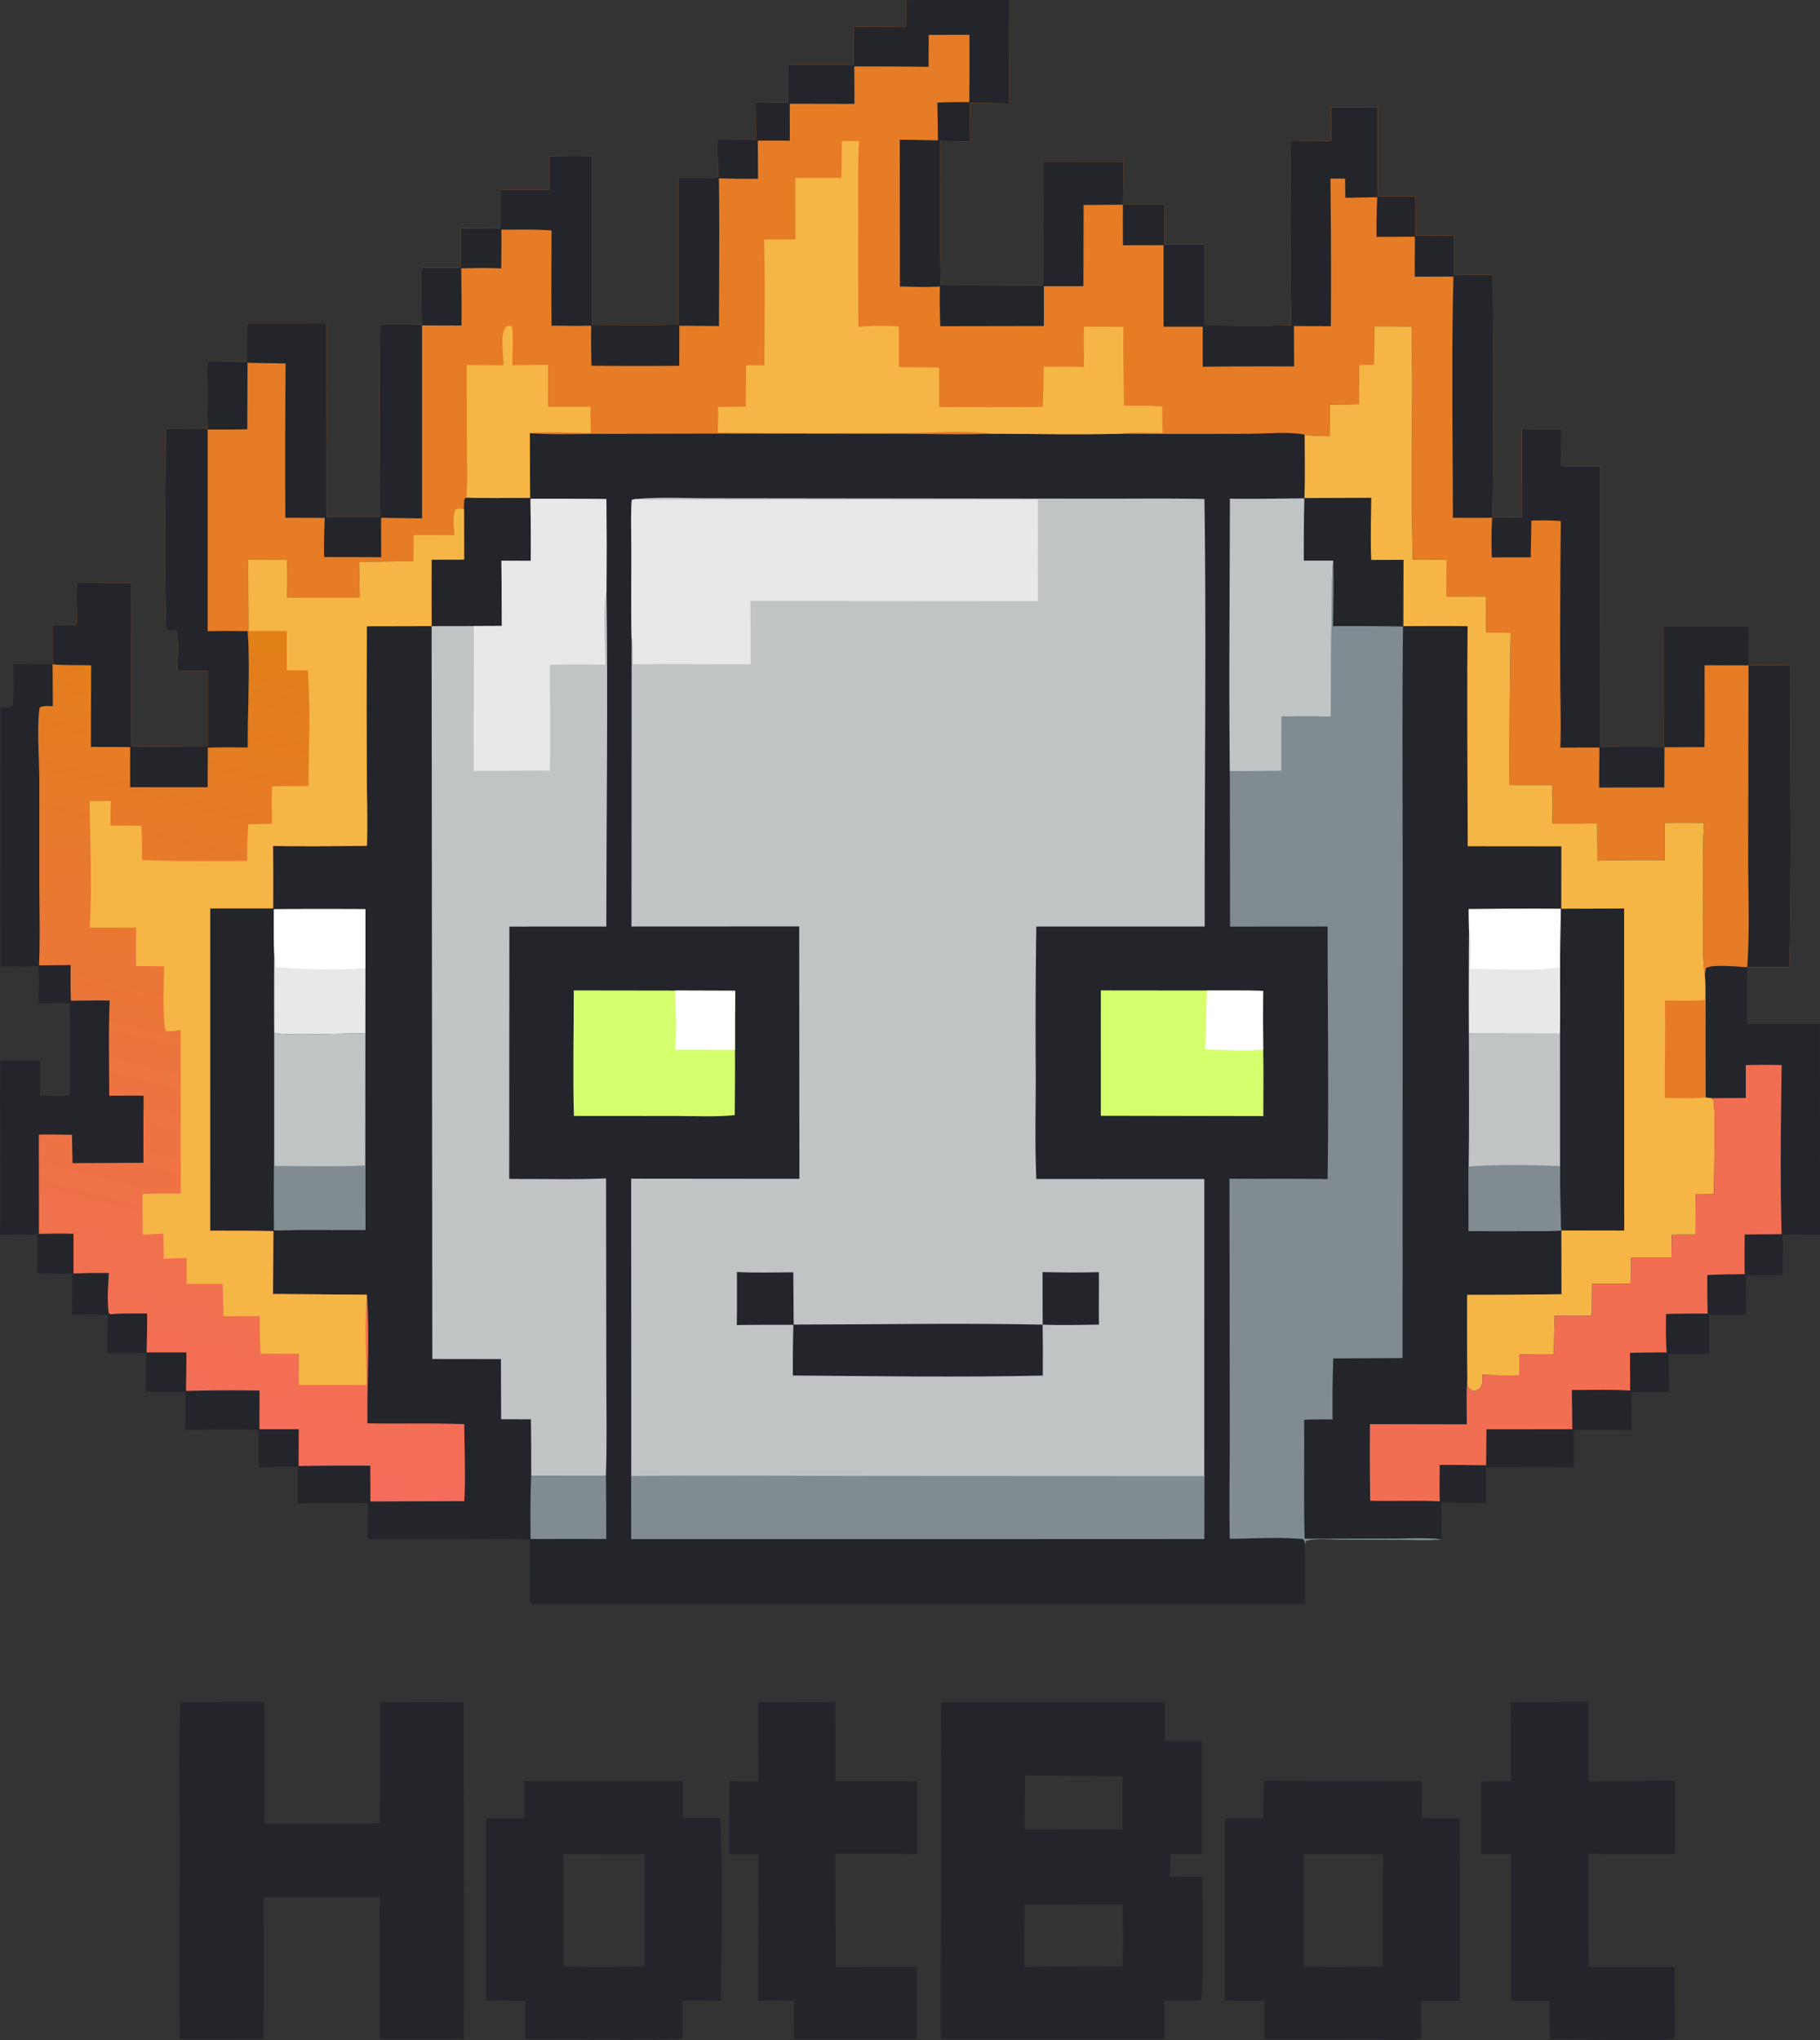 <svg xmlns="http://www.w3.org/2000/svg" viewBox="135.42 93.58 721.57 808.81"><rect x="135.42" y="93.58" width="721.57" height="808.81" fill="#333333" stroke="none"/><defs><linearGradient id="a" x1="575.372" x2="410.082" y1="722.614" y2="1364.23" gradientTransform="scale(.488)" gradientUnits="userSpaceOnUse"><stop offset="0" style="stop-color:#e28017;stop-opacity:1"/><stop offset="1" style="stop-color:#f56c5c;stop-opacity:1"/></linearGradient></defs><path d="m494.652 93.59 40.817-.008.133 40.996-15.602-.176.098 15.286-11.868-.176c.094 19.047-.242 38.18.207 57.21l40.383-.128-.011-48.91 32.043.043c.007 5.628-.04 11.257-.141 16.882l16.414.008-.086 15.817 15.766-.024v32.176c11.488-.016 23.113.312 34.586-.164-.52-24.281-.63-48.824-.164-73.106l15.898.114.047-13.258 18.422.058c.066 11.727.062 23.45-.016 35.176l15.121-.062-.078 15.687 15.356-.117-.032 15.734 15.367-.105c.118 32.004.594 64.098-.125 96.09l11.56.078.046-34.824a752.302 752.302 0 0 1 15.715-.121l-.051 14.82a385.322 385.322 0 0 1 15.469-.102l-.063 111.043 25.157-.047-.051-47.71 33.746-.008-.028 15.472 16.532.075c-.028 39.863.644 79.89-.309 119.738l-16.777-.067c-.164 7.543-.2 15.09-.11 22.633l28.946.012.027 83.39-14.793.06.067 15.94-14.653.122.113 15.629-14.824.074.106 15.465-16.082.023.332 15.121-15.051.024.11 15c-7.669-.012-15.352-.137-23.024-.012v14.781l-34.727-.047v14.164a1171.67 1171.67 0 0 1-17.77-.16c.06 4.88.184 9.77.177 14.649-4.844.582-9.98.246-14.868.23l-25.414-.09c-4.27-.011-9.37-.593-13.472.465-.211.485-.446.938-.551 1.453.39 7.844.121 15.817.137 23.672l-307.325-.047.008-25.508c-7.75-.593-15.726-.27-23.5-.265l-40.863.047.098-14.297-27.762.047.058-14.38c-5.152-.187-10.351.024-15.507.09V660.47c-9.692-.434-19.524-.102-29.227-.008l.215-15.05c-5.262-.161-10.55-.083-15.813-.114l.121-15.281-15.382-.032.265-15.039c-4.613-.57-9.523-.215-14.175-.183l.113-16.172-13.98-.27c.187-5.097.148-10.215.202-15.312-4.972-.086-9.96-.024-14.933-.035.512-22.965-.219-45.977.14-68.95l15.743-.03-.024 13.995 11.883.016-.023-36.758c-4.157-.055-8.32.008-12.48.02.093-4.88.316-9.86-.087-14.723-4.914.398-10.004.144-14.941.16l.015-102.734c1.422-.008 3.555.25 4.758-.508.766-5.29.285-11.227.27-16.59 5.195-.023 10.394.059 15.594.102l-.043-15.66 9.613-.04c-.028-5.578-.16-11.18-.024-16.753l21.786.105-.168 64.867c10.105.07 20.207.055 30.312-.058V359.57a519.296 519.296 0 0 0-12.086.059c.082-4.938.813-10.984-.297-15.758-1.129-.473-2.215-.336-3.41-.285-.871-.816-.64-.313-.68-1.54-.847-26.093-.207-52.405-.195-78.523 5.55-.144 11.106-.18 16.656-.109a943.689 943.689 0 0 1-.007-26.394l15.546-.114c.02-5.035-.007-10.074.067-15.11l31.469-.023-.059 76.575 21.379.03c-.078-25.358-.281-50.745.012-76.105l16.468-.039c-.082-7.5-.27-15.015-.03-22.511l15.335-.032.031-15.601 16.059.09.012-15.332 19.265-.024-.031-13.324c5.637-.14 11.273-.164 16.906-.074v66.922c11.383-.004 22.793.144 34.172-.07l-.012-58.243c5.297-.008 10.602.035 15.899-.031-.176-5.09-.242-10.18-.2-15.274 5.036.02 10.079.094 15.11.043l-.102-14.55 12.93-.059c.012-4.988-.055-9.996.047-14.984l25.867.011c.031-5.027.008-10.05-.07-15.074l20.77-.082Zm0 0" style="stroke:none;fill-rule:nonzero;fill:#23252b;fill-opacity:1"/><path d="m494.652 93.59 40.817-.008.133 40.996-15.602-.176.098 15.286-11.868-.176c.094 19.047-.242 38.18.207 57.21l40.383-.128-.011-48.91 32.043.043c.007 5.628-.04 11.257-.141 16.882l16.414.008-.086 15.817 15.766-.024v32.176c11.488-.016 23.113.312 34.586-.164-.52-24.281-.63-48.824-.164-73.106l15.898.114.047-13.258 18.422.058c.066 11.727.062 23.45-.016 35.176l15.121-.062-.078 15.687 15.356-.117-.032 15.734 15.367-.105c.118 32.004.594 64.098-.125 96.09l11.56.078.046-34.824a752.302 752.302 0 0 1 15.715-.121l-.051 14.82a385.322 385.322 0 0 1 15.469-.102l-.063 111.043 25.157-.047-.051-47.71 33.746-.008-.028 15.472 16.532.075c-.028 39.863.644 79.89-.309 119.738l-16.777-.067c-3.02-.078-14.442-1.296-16.395.48l-.386 2.985c-1.211-9.148-.688-18.785-.688-28.007 0-10.844-.273-21.786.316-32.61-5.18-.047-10.355-.05-15.53-.008l.003 14.79a599.767 599.767 0 0 0-26.773.187l-.086-14.809c-5.934.078-11.86.106-17.793.078.25-5.074.105-10.18.074-15.257l-16.945-.024c-.082-20.11.05-40.223.402-60.328-3.23-.086-6.465-.05-9.7-.062-.109-4.778-.058-9.567-.07-14.34l-15.656-.008c-.031-4.871-.02-9.742.032-14.61l-13.41-.054c-.86-30.75.152-61.547-.47-92.301a375.46 375.46 0 0 0-14.831-.121c-.016 5.07-.063 10.144-.133 15.215l-5.856.054.055 15.57-11.578.169-.184 12.539c-3.332-.02-6.55-.059-9.843-.578-5.258-1.32-15.989-.399-21.942-.395-16.976.102-33.95.098-50.922-.012-17.222.422-34.508.036-51.734-.02-11.547.481-23.297.056-34.863.06l-72.336-.09-48.754.109c-8.825.012-17.899.39-26.688-.281l.14 25.64c-8.413.004-16.894.223-25.296-.113-.828.727-.766.406-.848 1.672a37.45 37.45 0 0 0-.066 2.96c-1.45-.28-1.996-.6-3.36.036-1.421 3.047-.515 6.942-.585 10.238l-16.012-.007-.063 10.277-21.515.402c.09 4.711.12 9.426.281 14.13-9.637-.016-19.29.085-28.918-.06.102-4.996.098-9.996-.012-14.992l-15.363-.066.164 28.348-.36.05c1.067 14.79-.105 31.133.048 46.118-5.27 0-10.559-.09-15.829.078l-.078 15.703-30.812-.031.058-15.942-15.57-.047.086-32.328c-5.05-.117-10.25.074-15.27-.394l-.042-15.66 9.613-.04c-.028-5.578-.16-11.18-.024-16.753l21.786.105-.168 64.867c10.105.07 20.207.055 30.312-.058V359.57a519.296 519.296 0 0 0-12.086.059c.082-4.938.813-10.984-.297-15.758-1.129-.473-2.215-.336-3.41-.285-.871-.816-.64-.313-.68-1.54-.847-26.093-.207-52.405-.195-78.523 5.55-.144 11.106-.18 16.656-.109a943.689 943.689 0 0 1-.007-26.394l15.546-.114c.02-5.035-.007-10.074.067-15.11l31.469-.023-.059 76.575 21.379.03c-.078-25.358-.281-50.745.012-76.105l16.468-.039c-.082-7.5-.27-15.015-.03-22.511l15.335-.032.031-15.601 16.059.09.012-15.332 19.265-.024-.031-13.324c5.637-.14 11.273-.164 16.906-.074v66.922c11.383-.004 22.793.144 34.172-.07l-.012-58.243c5.297-.008 10.602.035 15.899-.031-.176-5.09-.242-10.18-.2-15.274 5.036.02 10.079.094 15.11.043l-.102-14.55 12.93-.059c.012-4.988-.055-9.996.047-14.984l25.867.011c.031-5.027.008-10.05-.07-15.074l20.77-.082Zm0 0" style="stroke:none;fill-rule:nonzero;fill:#e67c25;fill-opacity:1"/><path d="m494.652 93.59 40.817-.008.133 40.996-15.602-.176.098 15.286-11.868-.176c.094 19.047-.242 38.18.207 57.21l40.383-.128-.011-48.91 32.043.043c.007 5.628-.04 11.257-.141 16.882l16.414.008-.086 15.817 15.766-.024v32.176c11.488-.016 23.113.312 34.586-.164-.52-24.281-.63-48.824-.164-73.106l15.898.114.047-13.258 18.422.058c.066 11.727.062 23.45-.016 35.176l15.121-.062-.078 15.687 15.356-.117-.032 15.734 15.367-.105c.118 32.004.594 64.098-.125 96.09l11.56.078.046-34.824a752.302 752.302 0 0 1 15.715-.121l-.051 14.82a385.322 385.322 0 0 1 15.469-.102l-.063 111.043 25.157-.047-.051-47.71 33.746-.008-.028 15.472 16.532.075c-.028 39.863.644 79.89-.309 119.738l-16.777-.067c1.012-14.207.375-28.8.383-43.066l.117-76.555-17.406-.05c-.059 10.828.105 21.636-.051 32.464l-15.844.04-.059 15.933-25.867.055.121-15.852c-5.168-.043-10.34.024-15.504.04.399-9.317-.02-18.801-.023-28.137a4164.84 4164.84 0 0 1 .238-61.7c-3.902-.324-7.761-.277-11.668-.214l-.265 14.585-15.43.028a152.59 152.59 0 0 1 .148-15.703c-5.195.035-10.394.035-15.582 0-.039-31.848-.578-63.805.215-95.637l-15.332.07.051-15.86-15.18.071c-.078-5.246.008-10.492.258-15.734l-12.605.23c-.121-2.52-.094-5.05-.121-7.574l-5.844-.055c.246 19.508.304 39.02.183 58.532l-14.644-.067.078 16.031a1964.9 1964.9 0 0 0-36.227.122l-.007-15.875-15.528-.004V190.77l-16.11.035c-.026-5.36-.034-10.723-.003-16.082l-15.59.14-.082 32.176-15.664.008.004 15.77-41.082.074c-.188-5.258-.297-10.47-.16-15.73-5.211.401-10.61.062-15.844.01l-.059-58.179c5.04.024 10.079.11 15.114.254-.04-4.996-.117-9.996-.23-14.992 4.222-.168 8.452-.227 12.679-.18.094-8.894.113-17.785.062-26.68l-16.144.02-.047 12.676c-9.824-.133-19.64-.188-29.46-.168l.073 14.84-25.656-.051.012 14.684c-4.223-.11-8.465-.047-12.688-.06l.098 15.102c-5.176.067-10.352.008-15.524-.167.301 19.503.047 39.046.043 58.554l-15.722-.113-.04 15.871c-11.593.098-23.183.09-34.777-.027-.14-5.293-.246-10.563-.12-15.864-5.231.133-10.481.02-15.712-.007-.168-12.57-.035-25.16-.027-37.739-6.55-.52-13.3-.285-19.879-.347.016 5.132-.008 10.27-.066 15.402-5.285-.281-10.578-.121-15.867-.043.132 7.559.175 15.117.136 22.676l-15.644-.043-.008 76.496-16.242-.215.031 15.602-22.602-.059c-.168-5.187.032-10.336.23-15.516l-15.62-.058c-.09-20.39-.063-40.785.094-61.176-5.028-.059-10.051-.14-15.079-.25l-.097 26.379a877.86 877.86 0 0 1-15.711.074l.008 79.93c5.289-.094 10.582-.086 15.87.02 1.067 14.788-.105 31.132.048 46.117-5.27 0-10.559-.09-15.829.078l-.078 15.703-30.812-.031.058-15.942-15.57-.047.086-32.328c-5.05-.117-10.25.074-15.27-.394l-.042-15.66 9.613-.04c-.028-5.578-.16-11.18-.024-16.753l21.786.105-.168 64.867c10.105.07 20.207.055 30.312-.058V359.57a519.296 519.296 0 0 0-12.086.059c.082-4.938.813-10.984-.297-15.758-1.129-.473-2.215-.336-3.41-.285-.871-.816-.64-.313-.68-1.54-.847-26.093-.207-52.405-.195-78.523 5.55-.144 11.106-.18 16.656-.109a943.689 943.689 0 0 1-.007-26.394l15.546-.114c.02-5.035-.007-10.074.067-15.11l31.469-.023-.059 76.575 21.379.03c-.078-25.358-.281-50.745.012-76.105l16.468-.039c-.082-7.5-.27-15.015-.03-22.511l15.335-.032.031-15.601 16.059.09.012-15.332 19.265-.024-.031-13.324c5.637-.14 11.273-.164 16.906-.074v66.922c11.383-.004 22.793.144 34.172-.07l-.012-58.243c5.297-.008 10.602.035 15.899-.031-.176-5.09-.242-10.18-.2-15.274 5.036.02 10.079.094 15.11.043l-.102-14.55 12.93-.059c.012-4.988-.055-9.996.047-14.984l25.867.011c.031-5.027.008-10.05-.07-15.074l20.77-.082Zm0 0" style="stroke:none;fill-rule:nonzero;fill:#23252b;fill-opacity:1"/><path d="m469.188 149.477 6.796.03c-.52 9.891-.3 19.86-.312 29.766-.055 14.622-.035 29.247.058 43.868 5.301-.461 10.739-.57 16.043-.078l.032 16.042c5.312.13 10.632.176 15.945.149l.04 15.648c13.698.13 27.405.125 41.105-.004.125-5.308.324-10.628.308-15.941 5.332 0 10.688-.105 16.016.102-.063-5.309-.239-10.645-.032-15.95 5.22.004 10.446-.05 15.668.032-.261 10.43.153 20.851.153 31.28 5.066.005 10.207-.171 15.25.333-.016 3.48-.14 6.996.133 10.465-5.414-.02-11.203-.45-16.567.304-17.222.422-34.508.036-51.734-.02-10.715-1.437-22.59-.284-33.445-.273-24.852.036-49.774.22-74.618-.132l.145-10.184c3.652-.047 7.308-.125 10.96-.125.032-5.473-.03-10.965.153-16.43l7.203.055c-.011-16.601.371-33.3-.152-49.89l12.422-.028-.031-24.336 18.289-.058ZM335.055 238.383c.047-3.54-1.258-11.164.304-14.168.664-1.274 1.016-1.246 2.309-1.559l.785.524c.563 4.965.02 10.191.102 15.203 4.71-.106 9.422-.16 14.136-.164l-.011 16.617 16.851-.02.094 10.454c-7.93-.141-16.293-.743-24.176.03l.14 25.641c-8.413.004-16.894.223-25.296-.113.598-6.223.242-12.785.23-19.039l-.05-33.496Zm0 0" style="stroke:none;fill-rule:nonzero;fill:#f6b646;fill-opacity:1"/><path d="M315.434 305.734c.07-3.296-.836-7.191.586-10.238 1.363-.637 1.91-.316 3.359-.035l.031 19.945-12.887.035c-.062 8.786-.058 17.57.012 26.356l-25.66.055c-.145 19.09-.16 38.183-.043 57.277.035 9.894.336 19.86.063 29.742-12.407.188-24.813.215-37.22.09.063 8.238.071 16.476.028 24.715l-24.984.015-.008 127.801c8.355.04 16.726-.023 25.078.145l-.133 24.945 37.223.29c1.2 16.796-.004 34.097.23 50.964 12.774.258 25.625-.18 38.375.348.086 10.132.575 20.375.008 30.496l-37.226.133-.032-14.168c-9.48-.06-18.96-.016-28.441.125l.066-14.59h-15.586l.043-15.336a653.987 653.987 0 0 0-29.164.172c.059-5.09.192-10.192.16-15.282-5.261.012-10.527-.027-15.789.036.184-5.153.258-10.31.22-15.465-4.856.035-9.825-.145-14.661.304l-.547-.523c-.73-4.98-.215-10.8.04-15.828-4.68-.086-9.333.031-14.012.18l-.004-15.711c-4.559-.207-9.141-.051-13.7.015l-.039-39.34c4.375-.113 8.754.012 13.13.075l.222 11.21 28.14-.14c-.046-8.867-.03-17.735.043-26.598-4.535-.074-9.085.02-13.625.028-.02-12.547-.351-25.215.192-37.747-5.129-.09-10.274.036-15.402.063-.133-4.711-.157-9.426-.07-14.14l-12.54.148c.426-10.836.137-21.73.106-32.578l.007-41.11c-.035-7.363-1.046-22.05.145-28.535 1.434-.828 3.559-.558 5.2-.555l-.098-16.55c5.02.468 10.218.277 15.27.394l-.087 32.328 15.57.047-.058 15.942 30.812.03.078-15.702c5.27-.168 10.56-.078 15.829-.078-.153-14.985 1.02-31.329-.047-46.118l.36-.05-.165-28.348 15.363.066c.11 4.996.114 9.996.012 14.993 9.629.144 19.281.043 28.918.058-.16-4.703-.191-9.418-.281-14.129l21.515-.402.063-10.277Zm0 0" style="stroke:none;fill-rule:nonzero;fill:url(#a)"/><path d="M315.434 305.734c.07-3.296-.836-7.191.586-10.238 1.363-.637 1.91-.316 3.359-.035l.031 19.945-12.887.035c-.062 8.786-.058 17.57.012 26.356l-25.66.055c-.145 19.09-.16 38.183-.043 57.277.035 9.894.336 19.86.063 29.742-12.407.188-24.813.215-37.22.09.063 8.238.071 16.476.028 24.715l-24.984.015-.008 127.801c8.355.04 16.726-.023 25.078.145l-.133 24.945 37.223.29c-1.004 11.335-.168 24.296-.16 35.792-8.953-.101-17.918-.023-26.875-.031.008-4.117.101-8.238.156-12.352l-15.258-.05c-.328-4.977-.387-9.899-.367-14.883l-14.39.05c.023-4.261-.196-8.543-.313-12.804h-14.277l.042-10.223c-3.085-.05-6.054-.008-9.128.328.015-3.37-.032-6.742-.133-10.117-2.73.25-5.477.34-8.215.465l-.059-16.125c5.086-.16 10.137-.274 15.223-.16l-.094-64.84c-1.957.328-3.703.664-5.687.387-1.715-1.747-.867-21.86-.852-25.657-3.695.04-7.398-.074-11.09-.129-.144-5.054-.007-10.132.032-15.191l-18.493-.027c1.118-16.434.16-33.614.024-50.106l8.472-.02c-.343 3.184-.207 6.493-.222 9.7l12.222.078c.29 4.52.27 9.05.293 13.578 13.852.621 27.84.367 41.711.352 0-4.86-.007-9.664.493-14.508l9.261-.223.028-14.875 14.574-.086c-.004-15.129.828-30.824-.36-45.894l-8.347.008c.047-5.184.058-10.372.031-15.559a513.736 513.736 0 0 0-15.125.016l-.164-28.348 15.363.066c.11 4.996.114 9.996.012 14.993 9.629.144 19.281.043 28.918.058-.16-4.703-.191-9.418-.281-14.129l21.515-.402.063-10.277Zm0 0" style="stroke:none;fill-rule:nonzero;fill:#f6b646;fill-opacity:1"/><path d="M345.746 291.316c10.031-.058 20.067-.015 30.098.13.101 12.132.11 24.269.027 36.406.621 44.312-.031 88.718-.066 133.046l-38.43.024-.066 100.05c12.765-.074 25.644.313 38.398-.214l.106 77.504c-.012 13.449.304 26.96-.165 40.394l-29.613.04c.02-7.481-.023-14.962-.12-22.442l-11.817-.035-.086-23.844-27.2-.035-.277-290.543 16.746-.031 11.125-.043-.18-25.828 11.622.054c.172-8.199-.043-16.433-.102-24.633Zm0 0" style="stroke:none;fill-rule:nonzero;fill:#c0c4c5;fill-opacity:1"/><path d="M345.746 291.316c10.031-.058 20.067-.015 30.098.13.101 12.132.11 24.269.027 36.406-1.55 7.355-.52 21.144-.473 29.207-7.328-.024-14.675-.16-21.996.074.055 13.957.317 27.969.024 41.922l-30.207.148.062-57.437 11.125-.043-.18-25.828 11.622.054c.172-8.199-.043-16.433-.102-24.633Zm0 0" style="stroke:none;fill-rule:nonzero;fill:#e7e8e8;fill-opacity:1"/><path d="M664.008 315.852c.254 8.632.015 17.308-.055 25.949 9.242-.059 18.485-.004 27.723.168-.422 35.687-.114 71.406-.121 107.094l-.075 182.91-27.457.14a513.89 513.89 0 0 0-.277 24.168c-3.746.028-7.543-.074-11.281.16.133 15.711-.215 31.446.2 47.149l35.273-.035c6.171-.004 12.945-.524 19.039.293-4.844.582-9.98.246-14.868.23l-25.414-.09c-4.27-.011-9.37-.593-13.472.465-.211.485-.446.938-.551 1.453-.078-1.101.11-1.332-.664-2.172-9.465-.863-19.488-.156-29.02-.12-.277-13.716 0-27.485-.004-41.2l-.125-101.555c12.97.121 25.938-.074 38.907.164.504-33.351.007-66.765.011-100.128l-38.675.03-.102-61.66 20.547-.085.015-21.48c6.516-.27 13.055-.118 19.57-.075.13-14.656-.015-29.25.321-43.906.133-5.946-.098-11.953.555-17.867Zm0 0" style="stroke:none;fill-rule:nonzero;fill:#808b92;fill-opacity:1"/><path d="M680.227 222.96a375.46 375.46 0 0 1 14.832.122c.62 30.754-.391 61.55.468 92.3l13.41.055c-.05 4.868-.062 9.739-.03 14.61l15.655.008c.012 4.773-.039 9.562.07 14.34 3.235.011 6.47-.024 9.7.062a2798.019 2798.019 0 0 0-.402 60.328l16.945.024c.031 5.078.176 10.183-.074 15.257 5.933.028 11.86 0 17.793-.078l.086 14.809a599.767 599.767 0 0 1 26.773-.188l-.004-14.789c5.176-.043 10.352-.039 15.531.008-.59 10.824-.316 21.766-.316 32.61 0 9.222-.523 18.859.688 28.007.308 3.188.226 6.387.207 9.59-.059 12.86-.051 25.727.027 38.594l2.437.316c.239.274.57.485.723.813.887 1.965.207 32.484.2 37.254l-7.18-.094a852.792 852.792 0 0 0-.149 16.121l-9.36.008c-.054 3.047-.167 6.11-.148 9.156l-16.007.008c-.028 3.453-.043 6.898-.227 10.348l-15.273.011c-.04 4.22-.024 8.45-.149 12.668l-14.64-.011a396.506 396.506 0 0 0-.274 15.246 292.36 292.36 0 0 0-13.726.093l-.004 8.254c-4.86-.035-9.743.028-14.598-.203-.082 1.758.203 3.965-1.117 5.309-.805.816-1.57 1.054-2.664 1.078-1.114-.746-1.844-.984-2.184-2.367-.183-.739-.098-1.739-.098-2.504a2550.392 2550.392 0 0 1-.062-33.254c12.465.016 24.93-.059 37.394-.23l-.03-25.274 24.921.04-.035-127.661-24.926.09.02-24.742-37.102-.036c-.07-29.066-.355-58.156-.043-87.222-8.488-.153-16.996-.04-25.488-.047l.074-26.277-12.808.046c-.336-8.18-.079-16.445.023-24.632l-26.488.097c.254-8.351.093-16.742.09-25.101 3.292.52 6.511.558 9.843.578l.184-12.54 11.578-.167-.055-15.57 5.856-.055c.07-5.07.117-10.145.133-15.215Zm0 0" style="stroke:none;fill-rule:nonzero;fill:#f6b646;fill-opacity:1"/><path d="M795.492 490.21c5.324.028 10.766.306 16.067-.175-.059 12.86-.051 25.727.027 38.594-5.172.637-10.902.195-16.14.176-.071-12.867.327-25.727.046-38.594Zm0 0" style="stroke:none;fill-rule:nonzero;fill:#e67c25;fill-opacity:1"/><path d="M827.57 515.816c4.742-.078 9.48-.152 14.227 0-.332 22.266-.668 44.797-.016 67.051l-14.672.117c-.007 5.235-.097 10.485.024 15.715-4.942.086-9.91.074-14.848.38.04 5.081-.023 10.187.172 15.265a582.283 582.283 0 0 0-16.52.156c.016 5.05-.199 10.21.29 15.234-4.86-.007-9.711.047-14.567.164l.063 14.977c-7.676-.523-15.426-.234-23.121-.242l.195 15.539-34.055.031-.125 14.27c-6.133-.051-12.273-.168-18.406-.137-.02 4.797-.156 9.625.039 14.414-9.2-.375-18.395-.023-27.586-.207a1157.788 1157.788 0 0 1-.09-30.375l38.395.074c-.008-5.992-.258-12.144.18-18.11 0 .766-.087 1.766.097 2.505.34 1.383 1.07 1.62 2.184 2.367 1.093-.024 1.86-.262 2.664-1.078 1.32-1.344 1.035-3.551 1.117-5.309 4.855.23 9.738.168 14.598.203l.004-8.254a292.36 292.36 0 0 1 13.726-.093c-.008-5.086.086-10.172.274-15.246l14.64.011c.125-4.218.11-8.449.149-12.668l15.273-.011c.184-3.45.2-6.895.227-10.348l16.007-.008c-.02-3.047.094-6.11.149-9.156l9.36-.008c0-5.375.046-10.75.148-16.121l7.18.094c.007-4.77.687-35.29-.2-37.254-.152-.328-.484-.54-.723-.813l13.555-.082Zm0 0" style="stroke:none;fill-rule:nonzero;fill:#f26e53;fill-opacity:1"/><path d="M623.031 291.273c9.824.157 19.672-.046 29.504-.12a929.43 929.43 0 0 0-.183 24.695l11.656.004c-.653 5.914-.422 11.921-.555 17.867-.336 14.656-.191 29.25-.32 43.906-6.516-.043-13.055-.195-19.57.074l-.016 21.48-20.547.087c-.402-35.977 0-72.008.031-107.993Zm0 0" style="stroke:none;fill-rule:nonzero;fill:#c0c4c5;fill-opacity:1"/><path d="m346.035 678.695 29.613-.039c.137 8.344.106 16.696.145 25.043a2749.31 2749.31 0 0 0-30.035.012c.004-8.324-.156-16.7.277-25.016Zm0 0" style="stroke:none;fill-rule:nonzero;fill:#808b92;fill-opacity:1"/><path d="M387.152 291.45c9.368-.895 19.207-.364 28.633-.352l51.274.062 101.09.113c14.925.051 29.867-.195 44.796.137.809 56.461.004 113.012.098 169.485l-66.758.02a2725.69 2725.69 0 0 0-.215 59.003c.004 13.64-.39 27.445.227 41.066l66.594.024-.012 117.765-.031 24.836-227.086.086-.07-24.968-.032-117.872 66.7.063-.087-100.074-66.496.035.067-114.473c-.25-11.265-.078-22.562-.078-33.832 0-6.855-.383-13.96.14-20.789Zm0 0" style="stroke:none;fill-rule:nonzero;fill:#c0c4c5;fill-opacity:1"/><path d="M385.844 346.406c-.25-11.265-.078-22.562-.078-33.832 0-6.855-.383-13.96.14-20.789l1.246-.336c6.825.492 13.801.215 20.645.203l32.898-.015 106.211.011.008 40.25-114.012-.086c.137 8.375.176 16.754.106 25.133-15.551.035-31.13-.218-46.676-.011-.016-3.422.266-7.2-.488-10.528Zm0 0" style="stroke:none;fill-rule:nonzero;fill:#e7e8e8;fill-opacity:1"/><path d="M385.691 678.727c32.704-.352 65.442-.02 98.149-.02l129.039.066-.031 24.836-227.086.086Zm0 0" style="stroke:none;fill-rule:nonzero;fill:#808b92;fill-opacity:1"/><path d="M427.598 597.848c7.41.394 14.914.144 22.336.113l.152 20.73c32.867-.027 65.86-.66 98.71.024.095 6.73.11 13.457.048 20.191-32.961.758-66.106.219-99.074-.023-.055-6.7.011-13.399.203-20.098-7.48-.035-14.961-.012-22.438.078.152-6.996.04-14.02.063-21.015ZM548.773 597.875c7.438.188 14.875.203 22.313.047.078 6.93-.078 13.867.027 20.793-7.418.066-14.902.328-22.316 0Zm0 0" style="stroke:none;fill-rule:nonzero;fill:#23252b;fill-opacity:1"/><path d="m571.852 486.215 42.086.043c7.421.031 14.867-.059 22.28.137-.054 7.765-.05 15.527.028 23.293.184 8.769.04 17.578.047 26.351l-64.434-.121Zm0 0" style="stroke:none;fill-rule:nonzero;fill:#d5fe6c;fill-opacity:1"/><path d="M613.938 486.258c7.421.031 14.867-.059 22.28.137-.054 7.765-.05 15.527.028 23.293-7.543.726-15.496.144-23.066-.094.527-7.742.379-15.57.758-23.336Zm0 0" style="stroke:none;fill-rule:nonzero;fill:#fff;fill-opacity:1"/><path d="m362.895 486.223 40.16.058 23.84.074c-.094 7.81-.122 15.622-.086 23.434.09 8.617-.055 17.25-.086 25.871-7.47.778-15.332.352-22.844.348l-40.926-.031c-.465-16.532-.031-33.204-.058-49.754Zm0 0" style="stroke:none;fill-rule:nonzero;fill:#d5fe6c;fill-opacity:1"/><path d="m403.055 486.281 23.84.074c-.094 7.81-.122 15.622-.086 23.434-7.942.078-15.848-.219-23.797.031.84-7.675.218-15.812.043-23.539Zm0 0" style="stroke:none;fill-rule:nonzero;fill:#fff;fill-opacity:1"/><path d="m717.781 503.34 36.125.062.016 52.457c.039 8.508-.016 17.028.398 25.524-12.168.422-24.406.234-36.586.273l-.03-25.648c.265-17.547.054-35.117.077-52.668Zm0 0" style="stroke:none;fill-rule:nonzero;fill:#c0c4c5;fill-opacity:1"/><path d="M717.703 556.008c11.871-.774 24.332-.625 36.219-.149.039 8.508-.016 17.028.398 25.524-12.168.422-24.406.234-36.586.273Zm0 0" style="stroke:none;fill-rule:nonzero;fill:#808b92;fill-opacity:1"/><path d="M244.137 503.012c3.383 1.215 30.308.172 36.14.191l-.043 52.461c-.03 8.492-.015 16.988.04 25.477-12.044.078-24.102-.157-36.141.129-.047-8.48-.051-16.97-.008-25.454Zm0 0" style="stroke:none;fill-rule:nonzero;fill:#c0c4c5;fill-opacity:1"/><path d="M280.234 555.664c-.03 8.492-.015 16.988.04 25.477-12.044.078-24.102-.157-36.141.129-.047-8.48-.051-16.97-.008-25.454 12.004.004 24.121.32 36.11-.152Zm0 0" style="stroke:none;fill-rule:nonzero;fill:#808b92;fill-opacity:1"/><path d="M717.738 454.004c12.14-.05 24.34-.36 36.473-.082a887.043 887.043 0 0 0-.262 23.027c-.011 8.817.067 17.64-.043 26.453l-36.125-.062c-.062-13.578-.039-27.156.07-40.738-.058-2.864-.097-5.73-.113-8.598Zm0 0" style="stroke:none;fill-rule:nonzero;fill:#e7e8e8;fill-opacity:1"/><path d="M717.738 454.004c12.14-.05 24.34-.36 36.473-.082a887.043 887.043 0 0 0-.262 23.027c-8.402 1.797-26.3.742-35.676.653.141-4.762.766-10.36-.421-15-.059-2.864-.098-5.73-.114-8.598Zm0 0" style="stroke:none;fill-rule:nonzero;fill:#fff;fill-opacity:1"/><path d="M244.016 454.031c12.097-.062 24.195-.066 36.289-.008l-.008 23.297-.02 25.883c-5.832-.02-32.757 1.024-36.14-.191-.047-10.48-.04-20.961.02-31.442a364.632 364.632 0 0 1-.141-17.539Zm0 0" style="stroke:none;fill-rule:nonzero;fill:#e7e8e8;fill-opacity:1"/><path d="M244.016 454.031c12.097-.062 24.195-.066 36.289-.008l-.008 23.297c-9.36 1.094-25.754.438-35.54-.363a70.967 70.967 0 0 0-.6-5.387 364.632 364.632 0 0 1-.141-17.539Zm0 0" style="stroke:none;fill-rule:nonzero;fill:#fff;fill-opacity:1"/><path d="m508.613 768.46 88.54-.015.003 15.375 14.758.024.024 44.75-12.532.015-.168 8.953c4.317-.003 8.63.032 12.942.098-.106 6.793.554 46.11-.57 48.809l-1.626.187-12.898.02.016 15.3-88.622-.027c-.277-18.043.043-36.144.09-54.191Zm32.914 104.864c12.965-.164 25.93-.242 38.899-.23.433-8.133.191-16.375.156-24.52l-38.95.055Zm.114-54.402 38.902-.031.023-21.141-38.765-.29c.02 7.153-.035 14.306-.16 21.462ZM223.598 768.316c5.535-.07 11.066-.066 16.597.004.164 16.055.028 32.125.016 48.18 15.234.086 30.473.078 45.707-.035.246-16.004.152-32.031.191-48.035a1874.47 1874.47 0 0 1 33.141-.043l.113 133.699c-8.383-.211-16.785-.117-25.175-.133l-8.25.02.09-56.203-46.137-.024c.113 18.762.117 37.52.007 56.285l-33.171-.039c-.278-25.941-.059-51.91-.047-77.851.011-18.532-.375-37.172.23-55.696ZM636.484 799.605l62.618.09.07 14.72 14.988-.032.117 72.37h-15.41l.063 15.118c-6.14 1.059-13.89.184-20.16.156l-42.028-.043v-15.203l-15.703-.062.047-72.23 15.32-.044c-.152-4.945.008-9.906.078-14.84Zm15.864 73.641c10.445.094 20.886.067 31.324-.09.031-14.836-.086-29.68.14-44.508l-31.488-.078ZM343.3 799.703l62.923-.023.039 14.633 14.718.023c1.09 23.976.317 48.328.31 72.344l-15.235.054-.032 15.118c-20.636.843-41.578.03-62.25.136l-.023-15.215-15.582-.101.035-72.281 15.11-.016Zm15.552 73.508c10.707.152 21.414.129 32.117-.066l.097-44.473-32.296-.07ZM755.707 768.3l9.414-.003.05 31.453c11.415-.023 22.833-.113 34.247-.266.144 9.684.016 19.403.016 29.094l-34.243-.031c-.171 14.922-.004 29.851.028 44.77l34.101-.012.055 26.23c0 .852-.098 1.461-.273 2.281-2.457 1.149-42.637.2-49.262.235l-.156-15.297-15.13.082v-58.207l-11.866-.07c-.106-9.594-.028-19.204-.028-28.801l11.754-.102.035-31.183ZM436.02 768.406c10.187-.066 20.37-.082 30.558-.047.223 10.47.094 20.961.11 31.438l32.351-.035v28.797l-32.387-.043.106 44.77c10.738.07 21.472.081 32.21.038l.012 7.778-.03 20.894h-48.813l.078-15.297-14.18.004.035-58.039-11.593-.027.168-28.856 11.425-.047Zm0 0" style="stroke:none;fill-rule:nonzero;fill:#23252b;fill-opacity:1"/></svg>